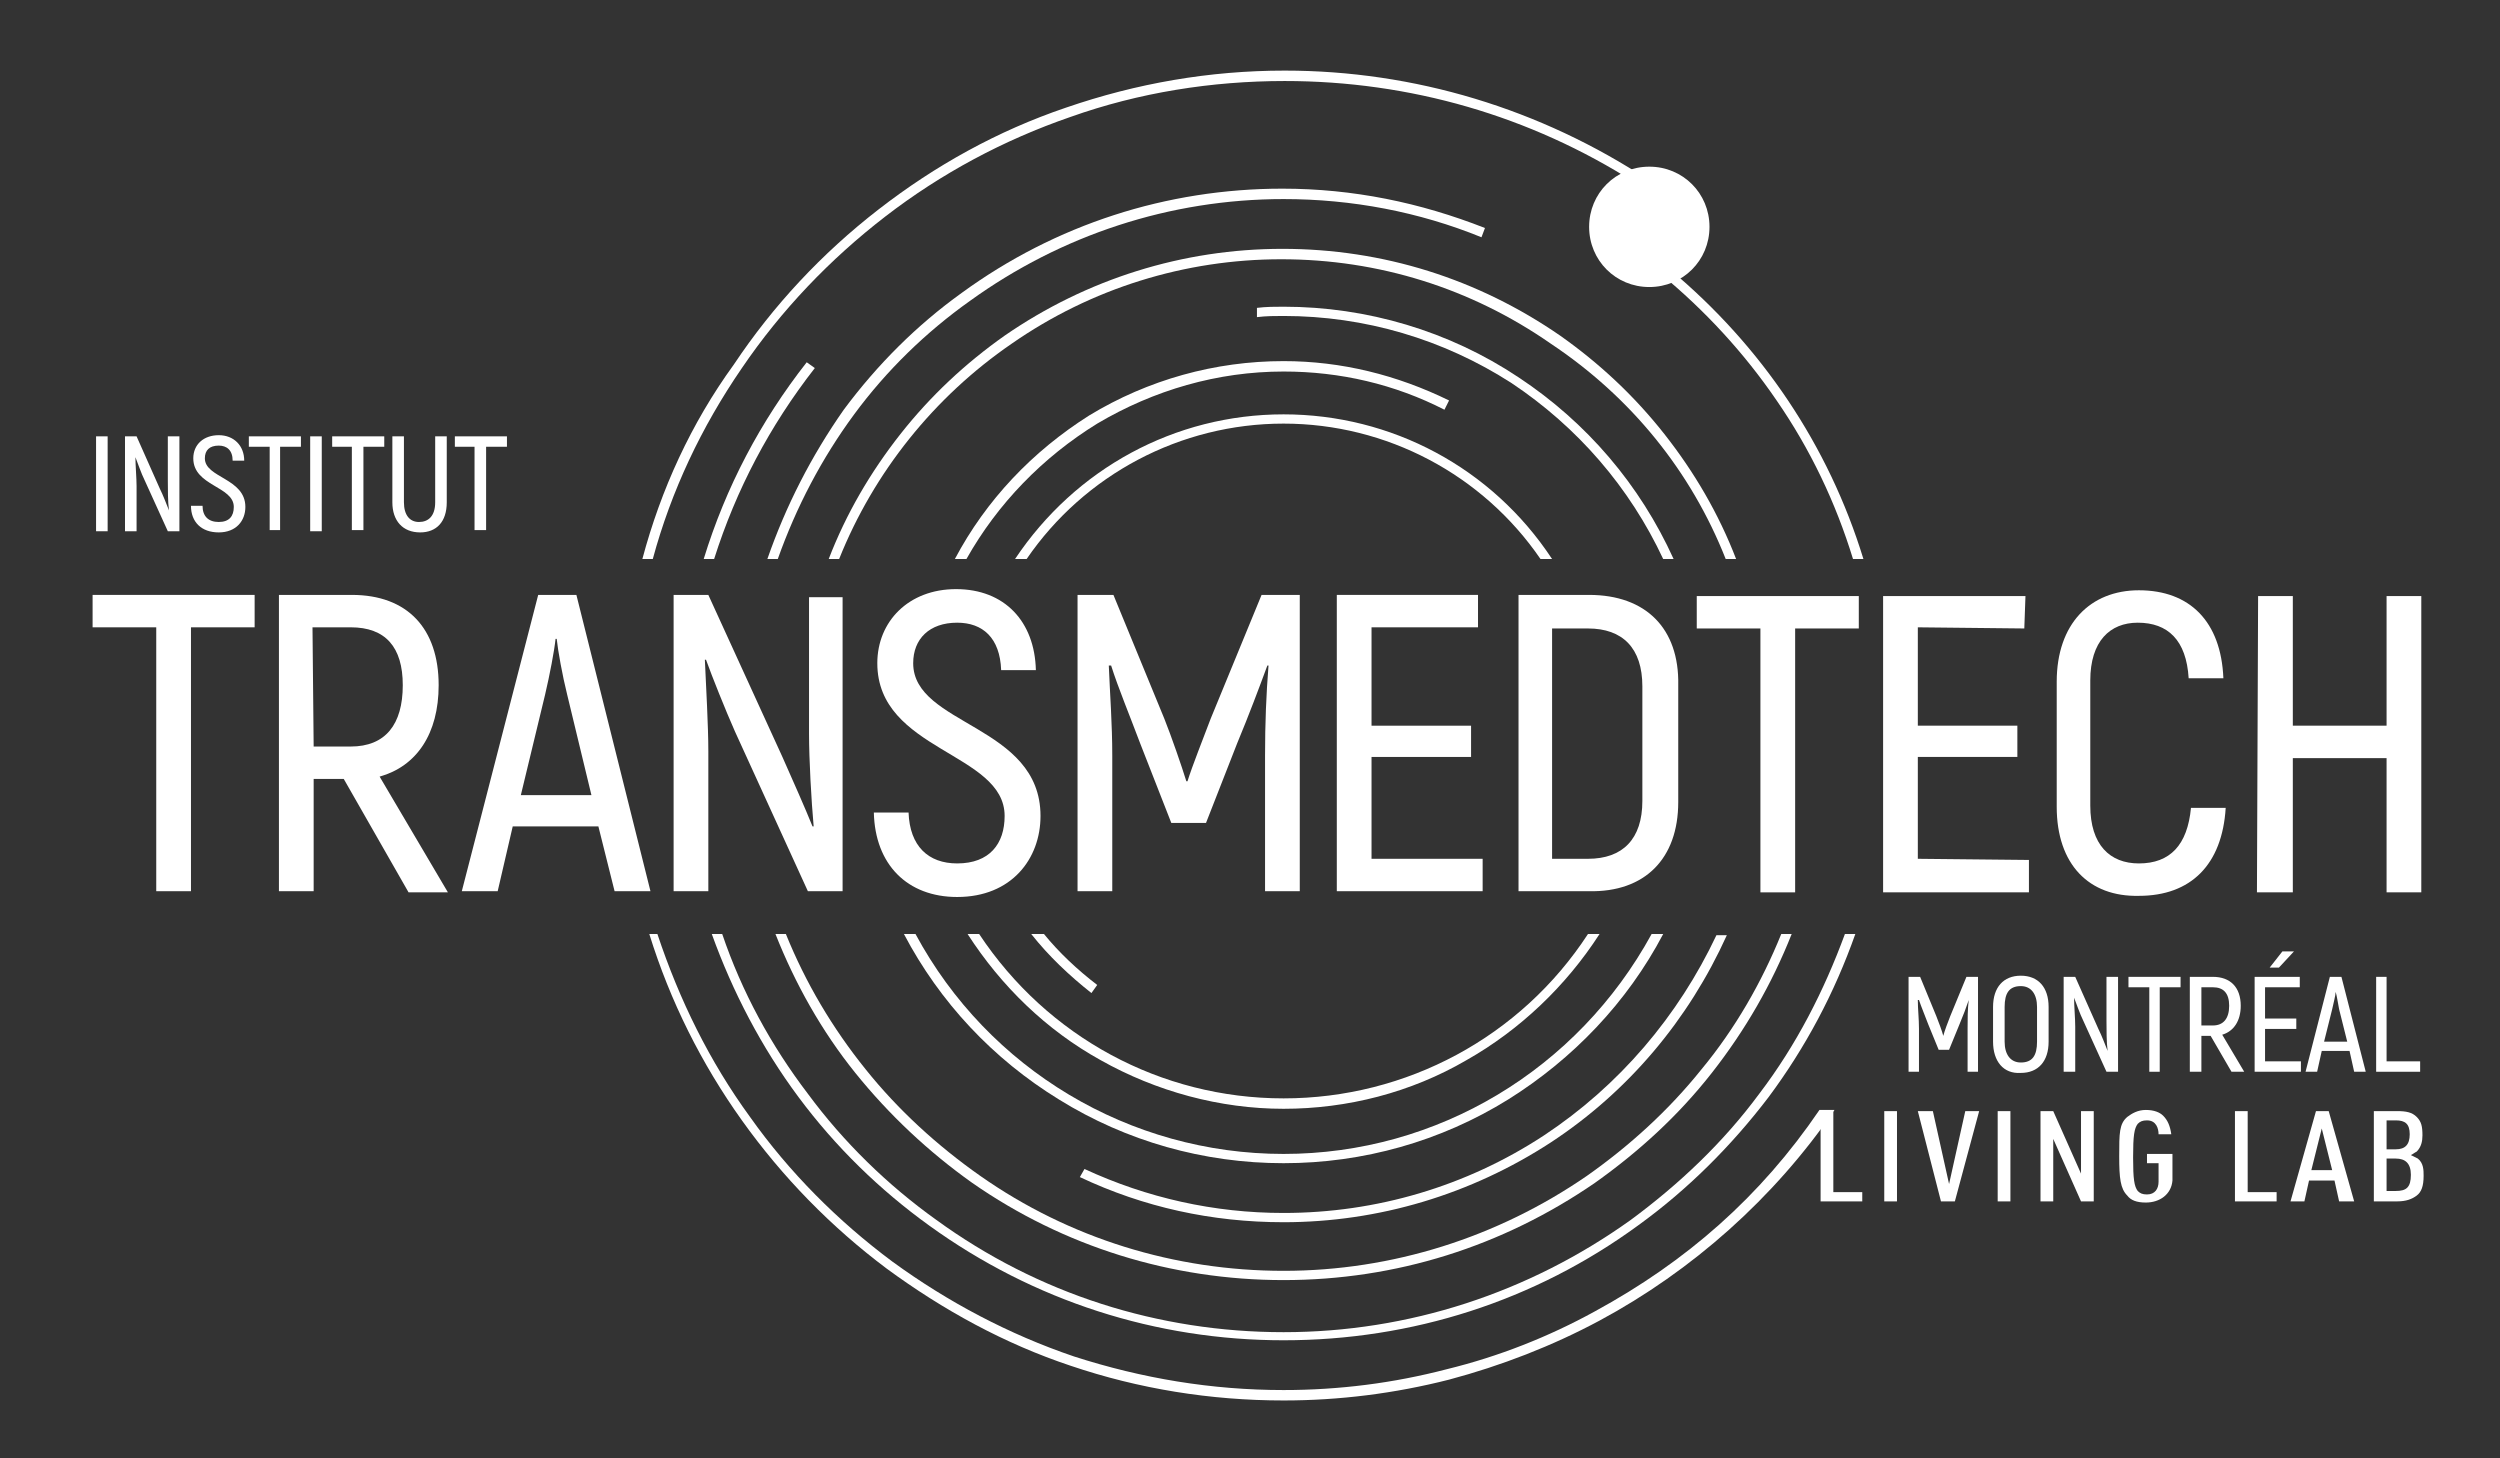 <?xml version="1.0" encoding="utf-8"?>
<!-- Generator: Adobe Illustrator 26.0.1, SVG Export Plug-In . SVG Version: 6.00 Build 0)  -->
<svg version="1.1" id="Layer_1" xmlns="http://www.w3.org/2000/svg" xmlns:xlink="http://www.w3.org/1999/xlink" x="0px" y="0px"
	 viewBox="0 0 216 126" style="enable-background:new 0 0 216 126;" xml:space="preserve">
<rect x="0" y="0" width="216" height="126" fill="#333333" stroke="none"/>
<style type="text/css">
	.st0{fill:#FFFFFF;}
</style>
<g>
	<path class="st0" d="M170.9,84.4l0,8.2h-0.9l0-3.7c0-0.9,0-1.7,0.1-2.5l0,0c-0.2,0.6-0.5,1.4-0.8,2.1l-0.9,2.2h-0.9l-0.9-2.2
		c-0.3-0.8-0.6-1.5-0.8-2.1l-0.1,0c0,0.8,0.1,1.6,0.1,2.5l0,3.7h-0.9l0-8.2l1,0l1.4,3.4c0.2,0.5,0.5,1.3,0.6,1.7h0
		c0.1-0.4,0.4-1.2,0.6-1.7l1.4-3.4L170.9,84.4z"/>
	<path class="st0" d="M172.2,90l0-3c0-1.7,0.9-2.7,2.4-2.7c1.5,0,2.4,1,2.4,2.7l0,3c0,1.7-0.9,2.7-2.4,2.7
		C173.1,92.8,172.2,91.7,172.2,90 M176,90l0-3c0-1.1-0.5-1.8-1.4-1.8c-1,0-1.4,0.6-1.4,1.8l0,3c0,1.1,0.5,1.8,1.4,1.8
		C175.6,91.8,176,91.2,176,90"/>
	<path class="st0" d="M183,84.4l0,8.2h-1l-2-4.4c-0.3-0.6-0.6-1.5-0.8-2l0,0c0,0.7,0.1,1.8,0.1,2.5l0,3.9h-1l0-8.2h1l2,4.5
		c0.3,0.6,0.6,1.4,0.8,1.9l0,0c-0.1-0.7-0.1-1.9-0.1-2.6l0-3.8H183z"/>
	<polygon class="st0" points="188.4,85.3 186.6,85.3 186.6,92.6 185.7,92.6 185.7,85.3 183.9,85.3 183.9,84.4 188.4,84.4 	"/>
	<path class="st0" d="M191,89.5h-0.8l0,3.1h-1l0-8.2h2c1.5,0,2.4,0.9,2.4,2.5c0,1.3-0.6,2.2-1.6,2.5l1.9,3.2h-1.1L191,89.5z
		 M190.2,88.6h1c0.9,0,1.4-0.6,1.4-1.7c0-1.1-0.5-1.6-1.4-1.6l-1,0L190.2,88.6z"/>
	<path class="st0" d="M198.8,91.7v0.9l-4,0l0-8.2l3.9,0v0.9h-3l0,2.7l2.7,0v0.9l-2.7,0v2.8L198.8,91.7z M196.9,83.6l-0.8,0l1.1-1.4
		l1,0L196.9,83.6z"/>
	<path class="st0" d="M203,90.8h-2.4l-0.4,1.8l-1,0l2.1-8.2l1,0l2.1,8.2h-1L203,90.8z M202.8,90l-0.7-2.8c-0.1-0.5-0.2-1.2-0.3-1.5
		h0c0,0.3-0.2,1-0.3,1.5l-0.7,2.8L202.8,90z"/>
	<polygon class="st0" points="209.1,91.7 209.1,92.6 205.3,92.6 205.3,84.4 206.2,84.4 206.2,91.7 	"/>
	<rect x="8.3" y="37.7" class="st0" width="1" height="8.2"/>
	<path class="st0" d="M15.5,37.7l0,8.2h-1l-2-4.4c-0.3-0.6-0.6-1.5-0.8-2l0,0c0,0.7,0.1,1.8,0.1,2.5l0,3.9h-1l0-8.2h1l2,4.5
		c0.3,0.6,0.6,1.4,0.8,1.9l0,0c-0.1-0.7-0.1-1.9-0.1-2.6l0-3.8H15.5z"/>
	<path class="st0" d="M16.5,43.7l1,0c0,0.9,0.5,1.4,1.4,1.4c0.9,0,1.3-0.5,1.3-1.3c0-1.8-3.5-1.8-3.5-4.2c0-1.2,0.9-2,2.2-2
		c1.3,0,2.2,0.9,2.2,2.2h-1c0-0.9-0.5-1.3-1.2-1.3c-0.8,0-1.2,0.4-1.2,1.1c0,1.7,3.5,1.7,3.5,4.2c0,1.2-0.8,2.2-2.3,2.2
		C17.4,46,16.5,45.1,16.5,43.7"/>
	<polygon class="st0" points="26,38.6 24.2,38.6 24.2,45.8 23.3,45.8 23.3,38.6 21.5,38.6 21.5,37.7 26,37.7 	"/>
	<rect x="26.8" y="37.7" class="st0" width="1" height="8.2"/>
	<polygon class="st0" points="33.2,38.6 31.4,38.6 31.4,45.8 30.4,45.8 30.4,38.6 28.7,38.6 28.7,37.7 33.2,37.7 	"/>
	<path class="st0" d="M33.9,43.4l0-5.7l1,0l0,5.7c0,1.1,0.5,1.7,1.3,1.7c0.8,0,1.4-0.5,1.4-1.7l0-5.7l1,0l0,5.7
		c0,1.7-0.9,2.6-2.3,2.6C34.8,46,33.9,45,33.9,43.4"/>
	<polygon class="st0" points="43.8,38.6 42,38.6 42,45.8 41,45.8 41,38.6 39.3,38.6 39.3,37.7 43.8,37.7 	"/>
	<polygon class="st0" points="22,54.2 16.5,54.2 16.5,77 13.5,77 13.5,54.2 8,54.2 8,51.4 22,51.4 	"/>
	<path class="st0" d="M29.7,67.3l-2.6,0l0,9.7l-3,0l0-25.6l6.3,0c4.8,0,7.5,2.9,7.5,7.8c0,4.2-1.9,7-5.1,7.9l5.9,10l-3.4,0
		L29.7,67.3z M27.1,64.5l3.2,0c3,0,4.5-1.9,4.5-5.3c0-3.3-1.5-5-4.5-5l-3.3,0L27.1,64.5z"/>
	<path class="st0" d="M51.7,71.4l-7.4,0L43,77l-3.1,0l6.6-25.6l3.3,0L56.2,77l-3.1,0L51.7,71.4z M51.1,68.7L49,60
		c-0.4-1.6-0.8-3.8-0.9-4.8H48c-0.1,1-0.5,3.1-0.9,4.8L45,68.7L51.1,68.7z"/>
	<path class="st0" d="M72.8,51.4l0,25.6h-3l-6.3-13.8c-0.8-1.8-2-4.8-2.5-6.2l-0.1,0c0.1,2.3,0.3,5.7,0.3,7.9l0,12.1l-3,0l0-25.6
		l3,0l6.4,14c0.8,1.8,2,4.5,2.6,6l0.1,0c-0.2-2.2-0.4-5.8-0.4-8l0-11.8H72.8z"/>
	<path class="st0" d="M75.5,70.2l3,0c0.1,2.9,1.7,4.4,4.2,4.4c2.8,0,4.1-1.7,4.1-4.1c0-5.5-11-5.6-11-13.2c0-3.6,2.7-6.4,6.8-6.4
		c4.2,0,6.8,2.8,6.9,7l-3,0c-0.1-2.8-1.6-4.1-3.8-4.1c-2.4,0-3.8,1.4-3.8,3.5c0,5.4,11,5.3,11,13.2c0,3.7-2.5,7-7.2,7
		C78.4,77.5,75.6,74.7,75.5,70.2"/>
	<path class="st0" d="M112.3,51.4l0,25.6l-3,0l0-11.7c0-2.8,0.1-5.3,0.3-7.8l-0.1,0c-0.7,1.9-1.6,4.3-2.6,6.7l-2.7,6.9l-3,0
		l-2.7-6.9c-0.9-2.4-1.9-4.8-2.5-6.7l-0.2,0c0.1,2.5,0.3,5,0.3,7.8l0,11.7l-3,0l0-25.6l3.1,0l4.4,10.7c0.6,1.5,1.5,4.1,1.9,5.4h0.1
		c0.4-1.3,1.4-3.8,2-5.4l4.4-10.7L112.3,51.4z"/>
	<polygon class="st0" points="128.1,74.2 128.1,77 115.5,77 115.5,51.4 127.7,51.4 127.7,54.2 118.5,54.2 118.5,62.7 127.1,62.7 
		127.1,65.4 118.5,65.4 118.5,74.2 	"/>
	<path class="st0" d="M131.2,51.4l6.1,0c4.9,0,7.8,2.9,7.7,7.8l0,10.1c0,4.9-2.9,7.8-7.7,7.7l-6.1,0L131.2,51.4z M137.2,74.2
		c3,0,4.7-1.7,4.7-5l0-9.9c0-3.3-1.7-5-4.7-5l-3.1,0l0,19.9L137.2,74.2z"/>
	<polygon class="st0" points="160.6,54.3 155.1,54.3 155.1,77.1 152.1,77.1 152.1,54.3 146.6,54.3 146.6,51.5 160.6,51.5 	"/>
	<polygon class="st0" points="175.3,74.3 175.3,77.1 162.7,77.1 162.7,51.5 175,51.5 174.9,54.3 165.7,54.2 165.7,62.7 174.3,62.7 
		174.3,65.4 165.7,65.4 165.7,74.2 	"/>
	<path class="st0" d="M177.7,69.7l0-10.8c0-5,2.9-7.9,7.1-7.9c4.4,0,7.1,2.7,7.3,7.6l-3,0c-0.2-3.3-1.8-4.8-4.4-4.8
		c-2.4,0-4.1,1.6-4.1,5l0,10.8c0,3.4,1.7,5,4.2,5c2.7,0,4.2-1.6,4.5-4.8l3,0c-0.3,4.9-3,7.6-7.5,7.6
		C180.5,77.5,177.7,74.7,177.7,69.7"/>
	<polygon class="st0" points="209.2,51.5 209.2,77.1 206.2,77.1 206.2,65.5 198.1,65.5 198.1,77.1 195,77.1 195.1,51.5 198.1,51.5 
		198.1,62.7 206.2,62.7 206.2,51.5 	"/>
	<path class="st0" d="M55.5,48.3h0.9c1.6-5.9,4.2-11.4,7.7-16.5c3.4-5,7.6-9.4,12.4-13.1c4.8-3.7,10.2-6.6,16-8.6
		c5.9-2.1,12.2-3.1,18.5-3.1c10.8,0,21.2,3,30.3,8.8c0.4-0.1,0.8-0.2,1.2-0.2c-9.4-6.2-20.3-9.5-31.5-9.5c-6.5,0-12.8,1.1-18.9,3.2
		c-5.9,2-11.3,5-16.2,8.8c-4.9,3.8-9.1,8.3-12.5,13.4C59.7,36.6,57.1,42.3,55.5,48.3"/>
	<path class="st0" d="M61.5,80.7c1.8,5,4.3,9.8,7.5,14.1c3.2,4.3,7,8,11.3,11.1c9,6.5,19.6,9.9,30.6,9.9c11.1,0,21.7-3.4,30.6-9.9
		c4.3-3.1,8.1-6.9,11.3-11.1c3.2-4.3,5.7-9,7.5-14.1h-0.9c-1.8,4.9-4.2,9.6-7.4,13.8c-3.1,4.2-6.9,7.8-11.1,10.9
		c-8.8,6.3-19.2,9.7-30,9.7c-10.8,0-21.2-3.3-30-9.7c-4.2-3-8-6.7-11.1-10.9c-3.2-4.2-5.7-8.8-7.4-13.8H61.5z"/>
	<path class="st0" d="M160.1,48.3h0.9c-3-9.8-8.8-18.4-16.7-25c-0.3,0.1-0.6,0.3-0.9,0.3c3.9,3.2,7.3,6.9,10.1,11
		C156.4,38.8,158.6,43.4,160.1,48.3"/>
	<path class="st0" d="M67,80.7c1.7,4.3,4,8.4,6.9,12c2.9,3.6,6.3,6.8,10.1,9.5c7.9,5.5,17.2,8.4,26.9,8.4c9.7,0,18.9-2.9,26.9-8.4
		c3.8-2.7,7.2-5.8,10.1-9.5c2.9-3.7,5.2-7.7,6.9-12h-0.9c-1.7,4.2-4,8.2-6.9,11.7c-2.8,3.5-6.2,6.6-9.9,9.2
		c-7.7,5.3-16.8,8.2-26.2,8.2s-18.5-2.8-26.2-8.2c-3.7-2.6-7.1-5.7-9.9-9.2c-2.9-3.6-5.2-7.5-6.9-11.7H67z"/>
	<path class="st0" d="M149.1,48.3h0.9c-1.5-3.9-3.6-7.5-6.2-10.8c-2.6-3.3-5.6-6.1-9-8.5c-7.1-4.9-15.3-7.5-24-7.5
		c-8.6,0-16.9,2.6-24,7.5c-3.4,2.4-6.4,5.2-9,8.5c-2.6,3.3-4.7,6.9-6.2,10.8h0.9c3-7.5,8.2-14,14.9-18.6c6.9-4.8,15-7.3,23.3-7.3
		c8.4,0,16.4,2.5,23.3,7.3C140.9,34.3,146.1,40.7,149.1,48.3"/>
	<path class="st0" d="M78.1,80.7c3.1,5.9,7.7,10.8,13.4,14.3c5.8,3.6,12.5,5.5,19.4,5.5c6.9,0,13.6-1.9,19.4-5.5
		c5.6-3.5,10.3-8.4,13.4-14.3h-1c-6.4,11.7-18.5,19-31.8,19c-13.3,0-25.5-7.3-31.8-19H78.1z"/>
	<path class="st0" d="M83.6,80.7c2.9,4.5,6.8,8.3,11.5,10.9c4.8,2.7,10.3,4.2,15.8,4.2c5.5,0,11-1.4,15.8-4.2
		c4.6-2.6,8.6-6.4,11.5-10.9h-1c-5.8,8.9-15.7,14.2-26.3,14.2s-20.4-5.3-26.3-14.2H83.6z"/>
	<path class="st0" d="M133.1,48.3h1c-5.2-7.9-13.9-12.5-23.2-12.5c-9.4,0-18,4.7-23.2,12.5h1c5-7.3,13.3-11.7,22.2-11.7
		C119.8,36.6,128.1,41,133.1,48.3"/>
	<path class="st0" d="M60.8,48.3h0.9c1.9-6,4.8-11.5,8.7-16.5l-0.7-0.5C65.7,36.4,62.7,42.1,60.8,48.3"/>
	<path class="st0" d="M66.3,48.3h0.9c1.6-4.5,3.8-8.7,6.6-12.5c2.8-3.8,6.2-7.1,10-9.8c7.9-5.7,17.3-8.8,27.1-8.8
		c5.9,0,11.7,1.1,17.1,3.3l0.3-0.8c-5.6-2.2-11.4-3.4-17.5-3.4c-10,0-19.6,3.1-27.7,9c-3.9,2.8-7.3,6.2-10.2,10.1
		C70.1,39.4,67.9,43.7,66.3,48.3"/>
	<path class="st0" d="M143.7,48.3h0.9c-2.9-6.4-7.5-11.8-13.4-15.7c-6-4-13.1-6.1-20.3-6.1c-0.7,0-1.5,0-2.3,0.1l0,0.8
		c0.8-0.1,1.6-0.1,2.3-0.1c7,0,13.8,2,19.7,5.8C136.3,36.9,140.8,42.1,143.7,48.3"/>
	<path class="st0" d="M82.5,48.3h1c2.7-4.8,6.6-8.8,11.3-11.7c4.9-2.9,10.4-4.5,16.1-4.5c4.9,0,9.6,1.1,13.9,3.3l0.4-0.8
		c-4.5-2.2-9.3-3.4-14.3-3.4c-5.9,0-11.7,1.6-16.8,4.7C89.2,39,85.2,43.2,82.5,48.3"/>
	<path class="st0" d="M89.1,80.7c1.5,1.9,3.3,3.6,5.2,5.1l0.5-0.7c-1.7-1.3-3.3-2.8-4.6-4.4H89.1z"/>
	<path class="st0" d="M93.3,101.7c5.5,2.6,11.4,3.9,17.6,3.9c8.2,0,16.2-2.4,23.1-6.9c6.7-4.4,11.9-10.6,15.2-17.9h-0.9
		c-3.3,7-8.4,13-14.9,17.3c-6.7,4.4-14.5,6.7-22.5,6.7c-6,0-11.8-1.3-17.2-3.8L93.3,101.7z"/>
	<path class="st0" d="M56.1,80.7c1.8,5.8,4.5,11.2,8,16.1c3.5,4.9,7.7,9.2,12.5,12.8c4.9,3.6,10.2,6.5,15.9,8.4c5.9,2,12.1,3,18.4,3
		c4.8,0,9.6-0.6,14.3-1.8c4.5-1.2,8.9-2.9,13-5.1c8-4.3,15.1-10.6,20.3-18.2l-1.3,0c-5.1,7.5-11.5,13.1-19.4,17.4
		c-4,2.2-8.3,3.9-12.8,5c-4.6,1.2-9.3,1.8-14.1,1.8c-6.2,0-12.2-1-18.1-2.9c-5.6-1.9-10.9-4.7-15.7-8.2c-4.7-3.5-8.9-7.7-12.3-12.5
		c-3.5-4.8-6.1-10.1-8-15.8H56.1z"/>
	<path class="st0" d="M147.7,19.6c0,2.9-2.3,5.2-5.2,5.2c-2.9,0-5.2-2.3-5.2-5.2c0-2.9,2.3-5.2,5.2-5.2
		C145.4,14.4,147.7,16.7,147.7,19.6"/>
	<g>
		<path class="st0" d="M157.3,103.8V96h1.1v7h2.5v0.8H157.3z"/>
		<path class="st0" d="M162.8,103.8V96h1.1v7.8H162.8z"/>
		<path class="st0" d="M168.9,103.8h-1.2l-2-7.8h1.3l1.4,6.3l1.4-6.3h1.2L168.9,103.8z"/>
		<path class="st0" d="M172.6,103.8V96h1.1v7.8H172.6z"/>
		<path class="st0" d="M179.8,103.8l-2.4-5.4v5.4h-1.1V96h1.1l2.4,5.4l0-5.4h1.1v7.8H179.8z"/>
		<path class="st0" d="M185.4,103.9c-0.8,0-1.3-0.2-1.6-0.6c-0.6-0.6-0.7-1.5-0.7-3.4c0-2,0-2.8,0.7-3.4c0.4-0.3,0.9-0.6,1.6-0.6
			c0.7,0,1.2,0.2,1.5,0.5c0.4,0.4,0.6,0.9,0.7,1.6h-1.1c0-0.5-0.2-1.2-1-1.2c-0.4,0-0.6,0.1-0.8,0.3c-0.3,0.4-0.4,1-0.4,2.9
			c0,1.9,0.1,2.5,0.4,2.9c0.2,0.2,0.4,0.3,0.8,0.3c0.7,0,1-0.5,1-1.1v-1.6h-1v-0.8h2.2v2.3C187.6,103.2,186.6,103.9,185.4,103.9z"/>
		<path class="st0" d="M193.1,103.8V96h1.1v7h2.5v0.8H193.1z"/>
		<path class="st0" d="M202.1,103.8l-0.4-1.8h-2.2l-0.4,1.8h-1.2l2.2-7.8h1.1l2.2,7.8H202.1z M200.6,97.5l-0.9,3.6h1.8L200.6,97.5z"
			/>
		<path class="st0" d="M208.8,103.3c-0.4,0.3-0.9,0.5-1.7,0.5h-2V96h2c0.8,0,1.3,0.1,1.7,0.5c0.4,0.4,0.5,0.8,0.5,1.6
			c0,0.5-0.1,1-0.5,1.4c-0.2,0.1-0.3,0.2-0.5,0.3c0.2,0.1,0.4,0.2,0.6,0.3c0.5,0.4,0.5,1,0.5,1.5C209.4,102.5,209.2,103,208.8,103.3
			z M207,96.8h-0.8v2.5h0.8c0.8,0,1.2-0.4,1.2-1.3C208.2,97.1,207.8,96.8,207,96.8z M207,100.1h-0.8v2.8h0.8c0.9,0,1.3-0.3,1.3-1.4
			C208.3,100.5,207.8,100.1,207,100.1z"/>
	</g>
</g>
</svg>

